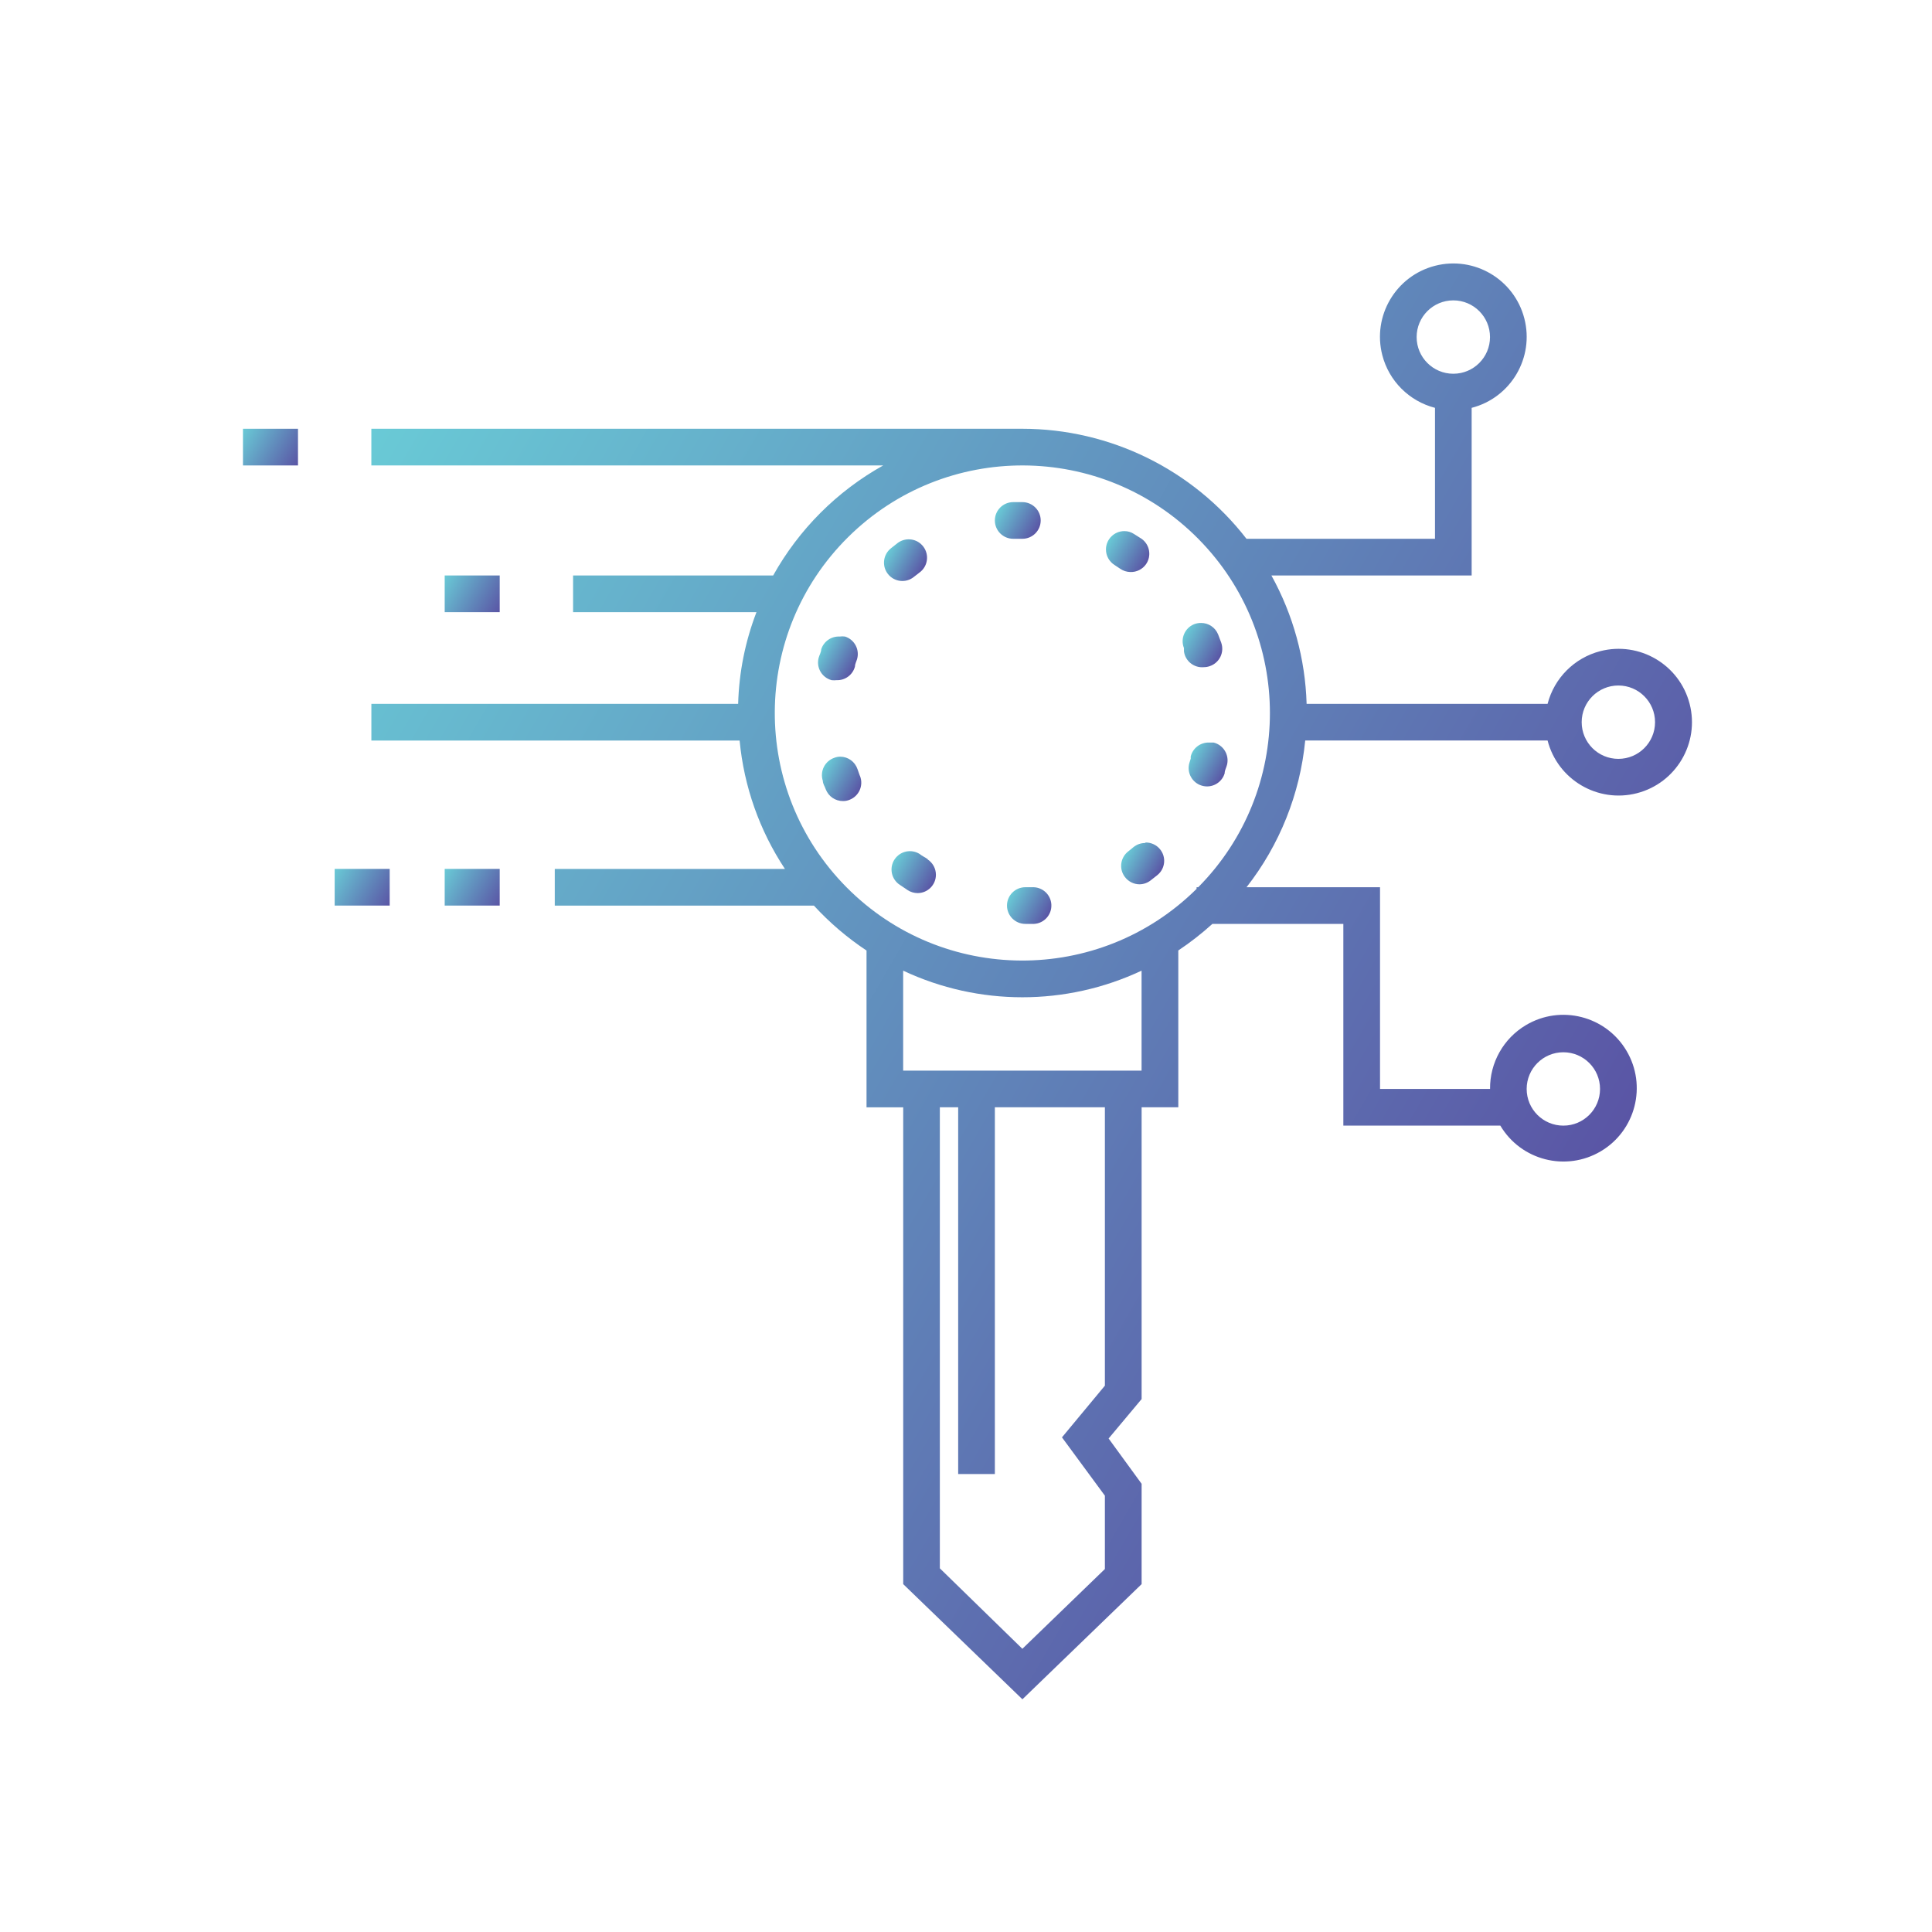 <svg xmlns="http://www.w3.org/2000/svg" xmlns:xlink="http://www.w3.org/1999/xlink" id="Layer_1" x="0" y="0" enable-background="new 0 0 80 80" version="1.1" viewBox="0 0 80 80" xml:space="preserve"><linearGradient id="SVGID_1_" x1="34.082" x2="35.616" y1="31.81" y2="32.695" gradientUnits="userSpaceOnUse"><stop offset="0" style="stop-color:#69cad6"/><stop offset="1" style="stop-color:#5a55a5"/></linearGradient><path fill="url(#SVGID_1_)" d="M35.598,32.106L35.598,32.106L35.598,32.106l-0.091-0.258	c-0.104-0.307-0.39-0.514-0.714-0.516c-0.083-0-0.166,0.015-0.243,0.046	c-0.395,0.133-0.609,0.561-0.478,0.957c0,0.121,0.084,0.235,0.121,0.349	c0.114,0.295,0.398,0.488,0.714,0.486c0.094,0.001,0.187-0.017,0.273-0.053	c0.389-0.152,0.583-0.59,0.433-0.98L35.598,32.106z"/><linearGradient id="SVGID_2_" x1="34.002" x2="35.397" y1="26.855" y2="27.661" gradientUnits="userSpaceOnUse"><stop offset="0" style="stop-color:#69cad6"/><stop offset="1" style="stop-color:#5a55a5"/></linearGradient><path fill="url(#SVGID_2_)" d="M34.437,28.165c0.068,0.007,0.137,0.007,0.205,0	c0.353,0.012,0.668-0.221,0.759-0.562c0-0.099,0.053-0.197,0.084-0.296	c0.124-0.398-0.096-0.822-0.494-0.949c-0.076-0.011-0.152-0.011-0.228,0	c-0.344-0.016-0.656,0.203-0.759,0.532c0,0.114-0.076,0.235-0.106,0.349	C33.791,27.643,34.032,28.057,34.437,28.165z"/><linearGradient id="SVGID_3_" x1="36.784" x2="38.208" y1="22.783" y2="23.606" gradientUnits="userSpaceOnUse"><stop offset="0" style="stop-color:#69cad6"/><stop offset="1" style="stop-color:#5a55a5"/></linearGradient><path fill="url(#SVGID_3_)" d="M37.839,23.89l0.235-0.182	c0.34-0.247,0.414-0.723,0.167-1.063c-0.247-0.34-0.723-0.414-1.063-0.167	l-0.289,0.228c-0.326,0.261-0.38,0.736-0.121,1.063	c0.26,0.329,0.738,0.385,1.067,0.125C37.836,23.892,37.837,23.891,37.839,23.89z"/><linearGradient id="SVGID_4_" x1="49.32" x2="50.72" y1="31.238" y2="32.046" gradientUnits="userSpaceOnUse"><stop offset="0" style="stop-color:#69cad6"/><stop offset="1" style="stop-color:#5a55a5"/></linearGradient><path fill="url(#SVGID_4_)" d="M50.246,30.747h-0.182c-0.357-0.01-0.674,0.23-0.759,0.577	v0.091l0,0l-0.053,0.167c-0.122,0.403,0.106,0.828,0.509,0.949	c0.403,0.122,0.828-0.106,0.949-0.509c0-0.121,0.068-0.235,0.099-0.357	c0.099-0.407-0.15-0.818-0.558-0.918C50.249,30.747,50.248,30.747,50.246,30.747z"/><linearGradient id="SVGID_5_" x1="49.008" x2="50.55" y1="26.281" y2="27.171" gradientUnits="userSpaceOnUse"><stop offset="0" style="stop-color:#69cad6"/><stop offset="1" style="stop-color:#5a55a5"/></linearGradient><path fill="url(#SVGID_5_)" d="M49.852,27.626c0.085-0.001,0.17-0.016,0.251-0.046	c0.396-0.139,0.604-0.573,0.465-0.968c-0-0.001-0.001-0.003-0.001-0.004	l-0.129-0.342c-0.118-0.286-0.397-0.472-0.706-0.471	c-0.099-0.001-0.197,0.017-0.289,0.053c-0.387,0.158-0.574,0.599-0.418,0.987	v0.053l0,0l0,0l0,0l0,0l0,0c0.002,0.028,0.002,0.056,0,0.084	C49.079,27.378,49.445,27.666,49.852,27.626z"/><linearGradient id="SVGID_6_" x1="46.603" x2="48.025" y1="35.339" y2="36.16" gradientUnits="userSpaceOnUse"><stop offset="0" style="stop-color:#69cad6"/><stop offset="1" style="stop-color:#5a55a5"/></linearGradient><path fill="url(#SVGID_6_)" d="M47.406,34.908c-0.175,0.001-0.344,0.063-0.478,0.175	l-0.091,0.076l0,0l-0.114,0.091l0,0c-0.333,0.254-0.398,0.73-0.144,1.063	c0.143,0.191,0.368,0.304,0.607,0.304c0.165-0.002,0.325-0.058,0.456-0.159	l0.289-0.228c0.323-0.268,0.368-0.746,0.1-1.069	c-0.145-0.174-0.36-0.275-0.586-0.275L47.406,34.908z"/><linearGradient id="SVGID_7_" x1="45.89" x2="47.491" y1="22.381" y2="23.305" gradientUnits="userSpaceOnUse"><stop offset="0" style="stop-color:#69cad6"/><stop offset="1" style="stop-color:#5a55a5"/></linearGradient><path fill="url(#SVGID_7_)" d="M47.452,23.366c0.24-0.342,0.159-0.814-0.182-1.056	l-0.311-0.197c-0.119-0.08-0.259-0.122-0.402-0.121	c-0.419-0.001-0.76,0.338-0.762,0.757c-0.001,0.264,0.135,0.509,0.359,0.648	l0.228,0.152l0,0c0.125,0.087,0.273,0.135,0.425,0.137	C47.062,23.694,47.304,23.574,47.452,23.366z"/><linearGradient id="SVGID_8_" x1="37.012" x2="38.661" y1="35.636" y2="36.588" gradientUnits="userSpaceOnUse"><stop offset="0" style="stop-color:#69cad6"/><stop offset="1" style="stop-color:#5a55a5"/></linearGradient><path fill="url(#SVGID_8_)" d="M38.423,35.584c-0.053-0.04-0.109-0.075-0.167-0.106l0,0	l-0.099-0.061c-0.324-0.266-0.803-0.218-1.069,0.106	c-0.266,0.324-0.218,0.803,0.106,1.069c0.028,0.023,0.058,0.044,0.089,0.063	l0.304,0.205c0.122,0.079,0.265,0.121,0.41,0.121	c0.419-0.001,0.758-0.342,0.757-0.761c-0.001-0.257-0.131-0.496-0.347-0.636	H38.423z"/><linearGradient id="SVGID_9_" x1="41.838" x2="43.394" y1="37.048" y2="37.947" gradientUnits="userSpaceOnUse"><stop offset="0" style="stop-color:#69cad6"/><stop offset="1" style="stop-color:#5a55a5"/></linearGradient><path fill="url(#SVGID_9_)" d="M42.805,36.738h-0.349c-0.419,0-0.759,0.34-0.759,0.759	c0,0.419,0.34,0.759,0.759,0.759l0,0h0.364c0.419-0.024,0.738-0.384,0.714-0.802	c-0-0.001-0-0.002-0-0.003C43.511,37.062,43.195,36.753,42.805,36.738z"/><linearGradient id="SVGID_10_" x1="41.344" x2="42.944" y1="21.089" y2="22.013" gradientUnits="userSpaceOnUse"><stop offset="0" style="stop-color:#69cad6"/><stop offset="1" style="stop-color:#5a55a5"/></linearGradient><path fill="url(#SVGID_10_)" d="M42.03,22.31h0.304c0.419,0,0.759-0.34,0.759-0.759	s-0.34-0.759-0.759-0.759h-0.38c-0.419,0-0.759,0.34-0.759,0.759	s0.34,0.759,0.759,0.759H42.03z"/><linearGradient id="SVGID_11_" x1="18.37" x2="20.736" y1="23.905" y2="25.271" gradientUnits="userSpaceOnUse"><stop offset="0" style="stop-color:#69cad6"/><stop offset="1" style="stop-color:#5a55a5"/></linearGradient><rect width="2.278" height="1.519" x="18.414" y="23.829" fill="url(#SVGID_11_)"/><linearGradient id="SVGID_12_" x1="18.37" x2="20.736" y1="36.055" y2="37.421" gradientUnits="userSpaceOnUse"><stop offset="0" style="stop-color:#69cad6"/><stop offset="1" style="stop-color:#5a55a5"/></linearGradient><rect width="2.278" height="1.519" x="18.414" y="35.979" fill="url(#SVGID_12_)"/><linearGradient id="SVGID_13_" x1="13.814" x2="16.18" y1="36.055" y2="37.421" gradientUnits="userSpaceOnUse"><stop offset="0" style="stop-color:#69cad6"/><stop offset="1" style="stop-color:#5a55a5"/></linearGradient><rect width="2.278" height="1.519" x="13.858" y="35.979" fill="url(#SVGID_13_)"/><linearGradient id="SVGID_14_" x1="10.017" x2="12.383" y1="17.83" y2="19.196" gradientUnits="userSpaceOnUse"><stop offset="0" style="stop-color:#69cad6"/><stop offset="1" style="stop-color:#5a55a5"/></linearGradient><rect width="2.278" height="1.519" x="10.061" y="17.754" fill="url(#SVGID_14_)"/><linearGradient id="SVGID_15_" x1="14.54" x2="66.013" y1="19.203" y2="48.921" gradientUnits="userSpaceOnUse"><stop offset="0" style="stop-color:#69cad6"/><stop offset="1" style="stop-color:#5a55a5"/></linearGradient><path fill="url(#SVGID_15_)" d="M64.082,30.663c0.419,1.624,2.076,2.601,3.7,2.182	c1.624-0.419,2.601-2.076,2.182-3.7c-0.419-1.624-2.076-2.601-3.7-2.182	c-1.07,0.276-1.905,1.112-2.182,2.182H54.104	c-0.055-1.863-0.555-3.685-1.458-5.316h8.292v-6.941	c1.624-0.419,2.601-2.076,2.182-3.7c-0.419-1.624-2.076-2.601-3.7-2.182	c-1.624,0.419-2.601,2.076-2.182,3.7c0.276,1.07,1.112,1.905,2.182,2.182	v5.422h-7.806c-2.223-2.871-5.648-4.553-9.279-4.556c-0.129,0-0.251,0-0.38,0l0,0	H15.377v1.519h21.194c-1.912,1.067-3.489,2.644-4.556,4.556h-8.285v1.519h7.594	c-0.467,1.213-0.723,2.497-0.759,3.797h-15.187v1.519h15.248	c0.179,1.899,0.823,3.725,1.876,5.316h-9.53v1.519h10.73	c0.649,0.706,1.38,1.331,2.179,1.86v6.493h1.519v19.743l4.936,4.769	l4.936-4.769v-4.154l-1.367-1.876l1.367-1.633V45.85h1.519v-6.493	c0.497-0.332,0.969-0.7,1.412-1.101h5.422v8.353h6.5	c0.856,1.443,2.72,1.918,4.162,1.062c1.443-0.856,1.918-2.72,1.062-4.162	c-0.856-1.443-2.72-1.918-4.162-1.062c-0.932,0.553-1.498,1.56-1.487,2.644	h-4.556v-8.353h-5.528c1.372-1.753,2.214-3.86,2.43-6.075H64.082z M67.013,28.385	c0.839,0,1.519,0.68,1.519,1.519c0,0.839-0.68,1.519-1.519,1.519	c-0.839,0-1.519-0.68-1.519-1.519C65.494,29.065,66.174,28.385,67.013,28.385z M58.66,13.957c0-0.839,0.68-1.519,1.519-1.519c0.839,0,1.519,0.68,1.519,1.519	c0,0.839-0.68,1.519-1.519,1.519C59.34,15.476,58.66,14.796,58.66,13.957z M64.735,43.572c0.839,0,1.519,0.68,1.519,1.519c0,0.839-0.68,1.519-1.519,1.519	c-0.839,0-1.519-0.68-1.519-1.519C63.216,44.252,63.896,43.572,64.735,43.572z M45.751,57.377l-1.777,2.141l1.777,2.415v3.037l-3.417,3.303L38.917,64.941V45.85	h0.759v15.187h1.519v-15.187h4.556V57.377z M47.27,44.332h-9.872V40.193	c3.127,1.469,6.745,1.469,9.872,0V44.332z M49.548,36.738v0.068	c-4.022,3.984-10.513,3.954-14.497-0.068S31.096,26.225,35.119,22.241	s10.513-3.954,14.497,0.068c3.958,3.995,3.958,10.434,0,14.429H49.548z"/></svg>